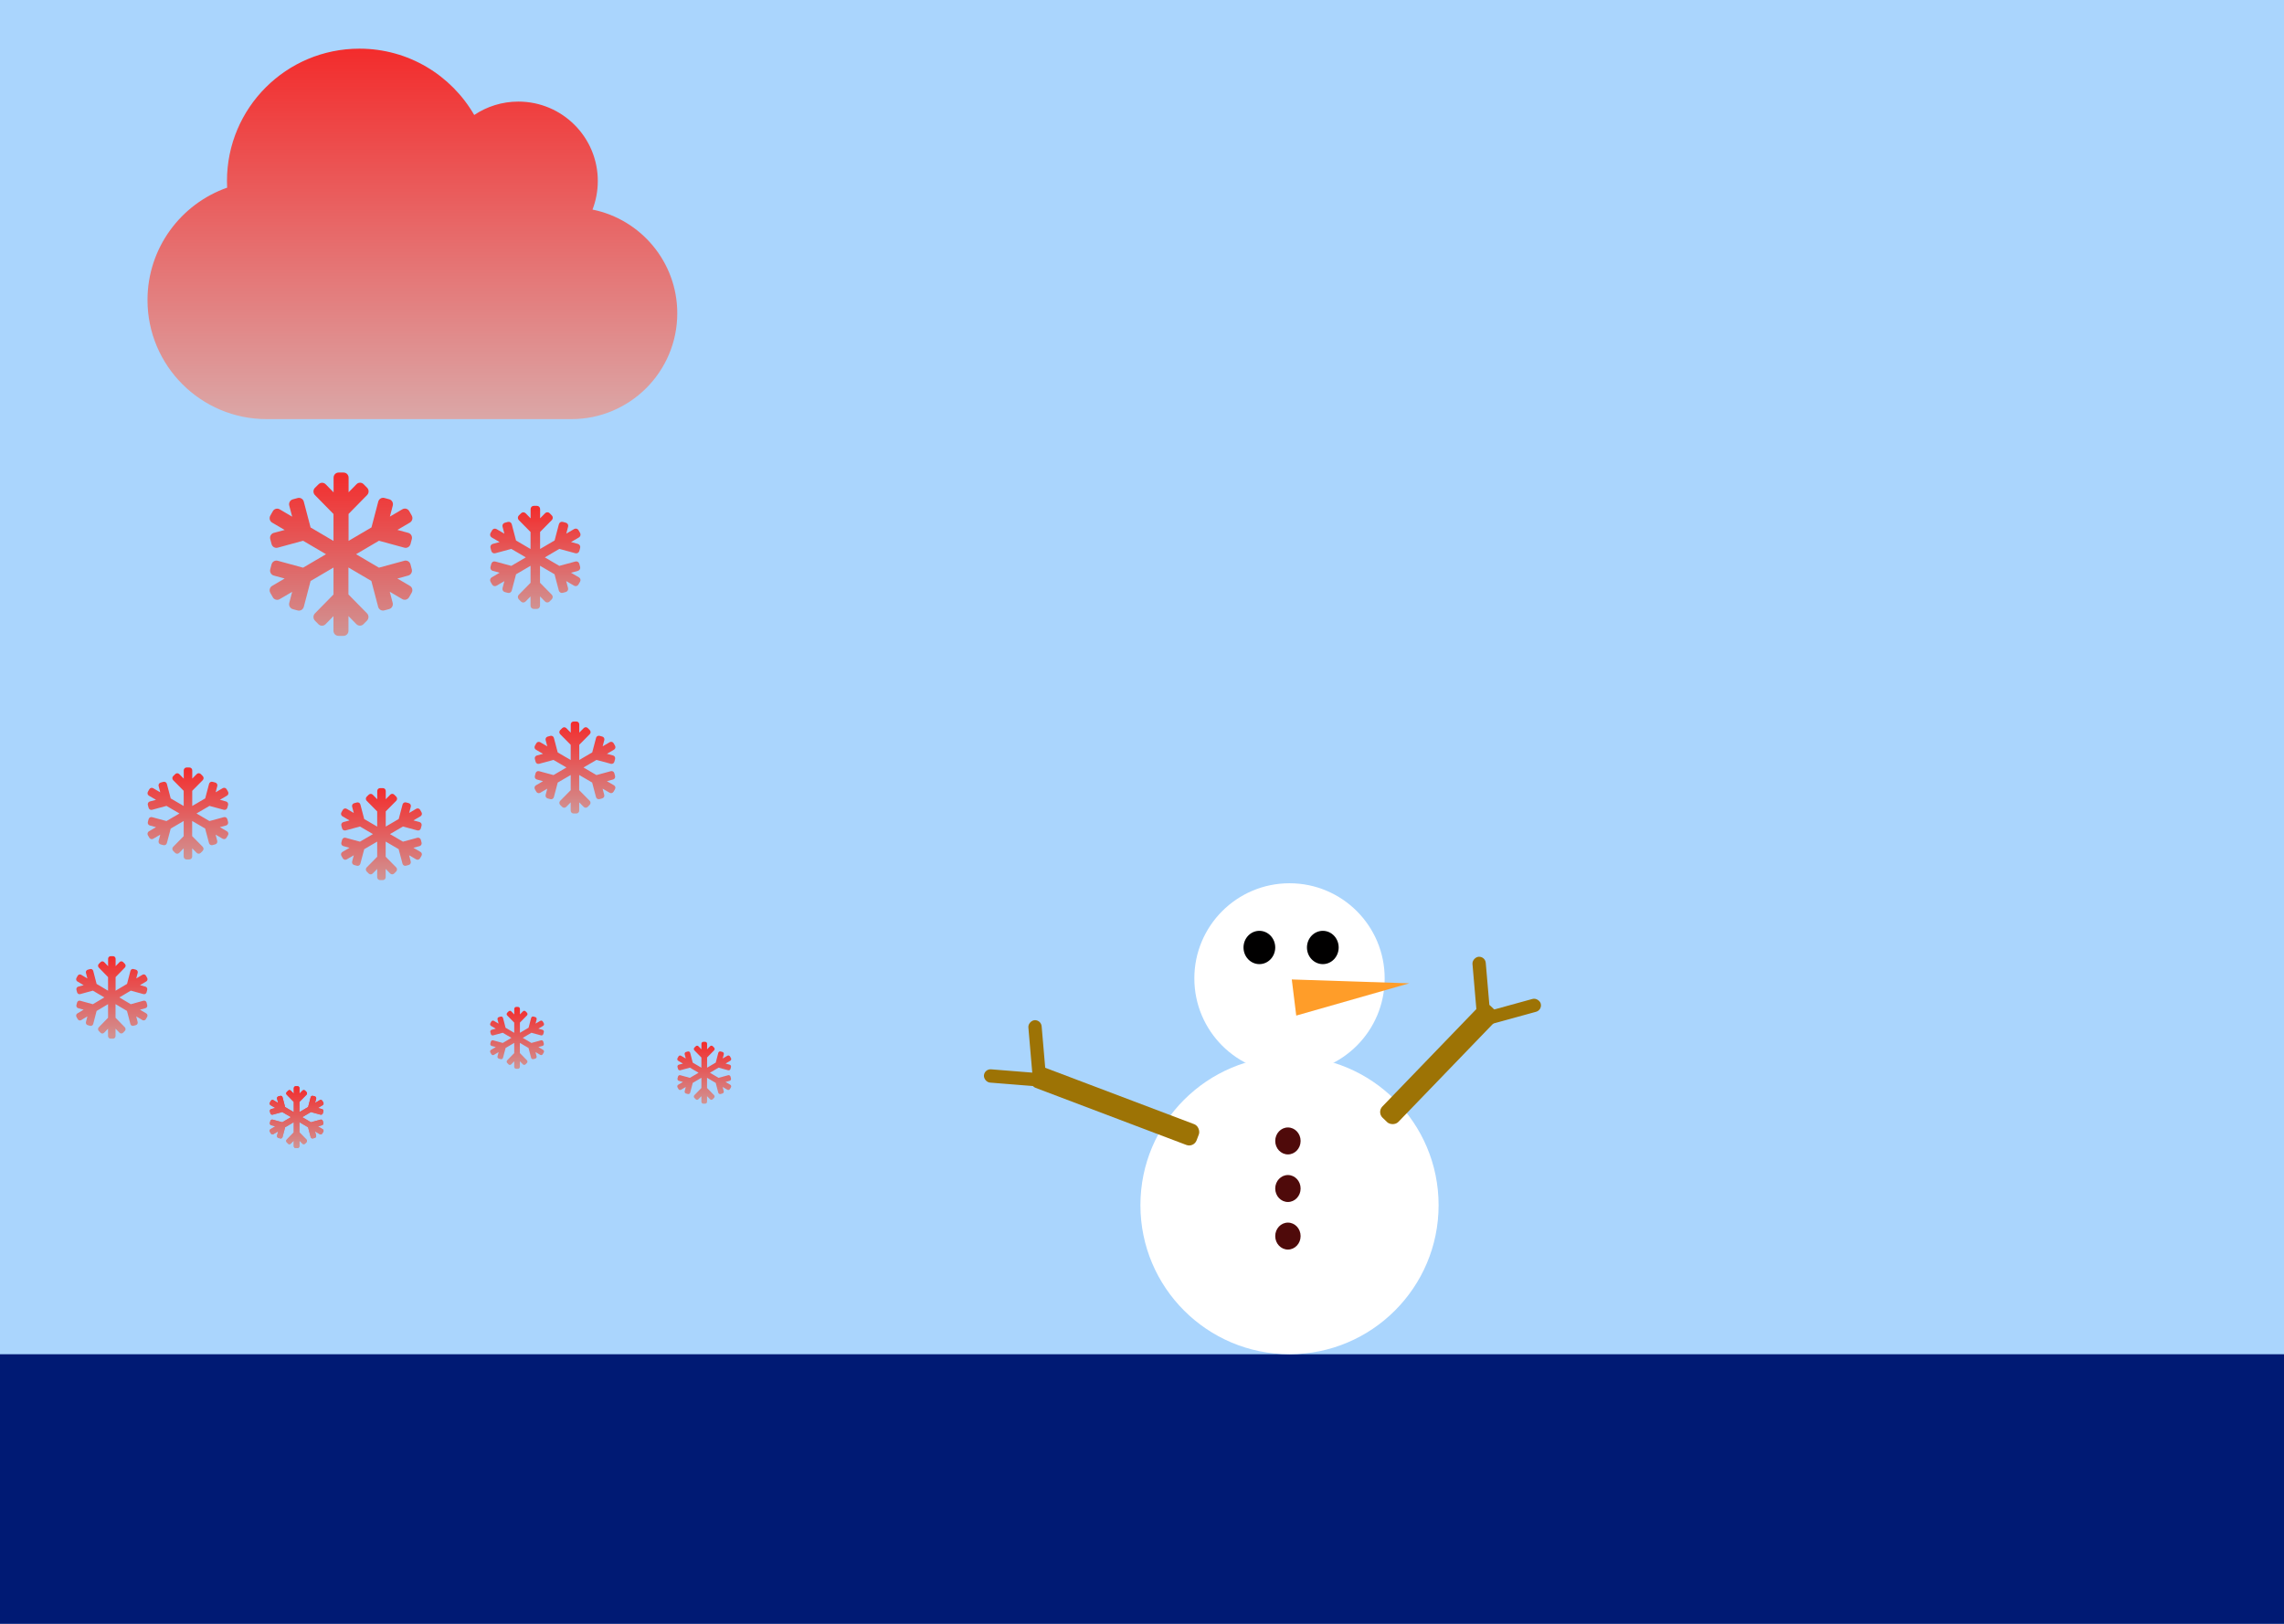 <svg width="1440" height="1024" viewBox="0 0 1440 1024" fill="none" xmlns="http://www.w3.org/2000/svg">
<rect width="1440" height="1024" fill="#AAD5FD"/>
<rect y="854" width="1440" height="170" fill="#001A74"/>
<circle cx="813" cy="760" r="94" fill="white"/>
<circle cx="813" cy="617" r="60" fill="white"/>
<ellipse cx="794" cy="597.5" rx="10" ry="10.5" fill="#010000"/>
<ellipse cx="812" cy="719.5" rx="8" ry="8.5" fill="#4F0A0A"/>
<ellipse cx="812" cy="749.5" rx="8" ry="8.5" fill="#4F0A0A"/>
<ellipse cx="812" cy="779.5" rx="8" ry="8.5" fill="#4F0A0A"/>
<ellipse cx="834" cy="597.5" rx="10" ry="10.5" fill="#010000"/>
<rect x="868.068" y="701.385" width="98" height="14" rx="5" transform="rotate(-46.036 868.068 701.385)" fill="#9D7305"/>
<rect x="931.242" y="641.439" width="37.859" height="8.399" rx="4.2" transform="rotate(-94.913 931.242 641.439)" fill="#9D7305"/>
<rect x="933.775" y="638.881" width="37.859" height="8.399" rx="4.2" transform="rotate(-15.393 933.775 638.881)" fill="#9D7305"/>
<rect x="651.242" y="681.439" width="37.859" height="8.399" rx="4.2" transform="rotate(-94.913 651.242 681.439)" fill="#9D7305"/>
<rect x="657.738" y="685.395" width="37.859" height="8.399" rx="4.2" transform="rotate(-175.421 657.738 685.395)" fill="#9D7305"/>
<rect x="752.647" y="723.804" width="111.652" height="14" rx="5" transform="rotate(-159.255 752.647 723.804)" fill="#9D7305"/>
<path d="M888.497 620.104L817.243 640.448L814.436 617.66L888.497 620.104Z" fill="#FF9D29"/>
<path d="M373.56 132.168C375.7 126.588 376.9 120.487 376.9 114.125C376.9 86.486 354.459 64.062 326.8 64.062C316.519 64.062 306.917 67.191 298.984 72.51C284.528 47.479 257.547 30.688 226.6 30.688C180.466 30.688 143.1 68.026 143.1 114.125C143.1 115.533 143.152 116.941 143.204 118.349C113.979 128.622 93 156.47 93 189.219C93 230.677 126.661 264.312 168.15 264.312H360.2C397.097 264.312 427 234.431 427 197.562C427 165.283 404.038 138.322 373.56 132.168Z" fill="url(#paint0_linear)"/>
<g clip-path="url(#clip0)">
<path d="M92.207 639.075L88.27 636.739L91.695 635.795C92.539 635.561 93.041 634.667 92.81 633.804L92.398 632.23C92.177 631.366 91.303 630.848 90.459 631.082L82.454 633.286L75.242 629L82.464 624.714L90.469 626.918C91.313 627.152 92.177 626.634 92.408 625.77L92.82 624.196C93.041 623.333 92.549 622.439 91.705 622.205L88.28 621.261L92.217 618.925C92.971 618.478 93.232 617.483 92.8 616.701L92.006 615.289C91.574 614.507 90.6 614.243 89.847 614.69L85.909 617.026L86.823 613.502C87.044 612.638 86.552 611.745 85.708 611.511L84.181 611.095C83.338 610.861 82.474 611.379 82.243 612.242L80.103 620.469L72.881 624.755V616.173L78.737 610.15C79.35 609.52 79.35 608.484 78.737 607.855L77.622 606.707C77.01 606.077 76.005 606.077 75.392 606.707L72.891 609.287V604.625C72.891 603.731 72.188 603 71.314 603H69.737C68.863 603 68.16 603.731 68.16 604.625V609.307L65.659 606.727C65.046 606.098 64.042 606.098 63.429 606.727L62.274 607.875C61.661 608.505 61.661 609.541 62.274 610.17L68.13 616.193V624.775L60.908 620.489L58.769 612.262C58.547 611.399 57.674 610.881 56.83 611.115L55.303 611.531C54.459 611.765 53.957 612.659 54.188 613.522L55.102 617.046L51.165 614.71C50.411 614.263 49.447 614.527 49.005 615.309L48.212 616.721C47.78 617.503 48.031 618.488 48.794 618.945L52.732 621.281L49.306 622.205C48.463 622.439 47.96 623.333 48.191 624.196L48.603 625.77C48.824 626.634 49.698 627.152 50.542 626.918L58.547 624.714L65.77 629L58.547 633.286L50.542 631.082C49.698 630.848 48.834 631.366 48.603 632.23L48.191 633.804C47.971 634.667 48.463 635.561 49.306 635.795L52.732 636.739L48.794 639.075C48.041 639.522 47.78 640.517 48.212 641.299L49.005 642.711C49.437 643.493 50.411 643.757 51.165 643.31L55.102 640.974L54.188 644.498C53.967 645.362 54.459 646.255 55.303 646.489L56.83 646.905C57.674 647.139 58.538 646.621 58.769 645.758L60.908 637.531L68.13 633.245V641.827L62.274 647.85C61.661 648.48 61.661 649.516 62.274 650.145L63.389 651.293C64.002 651.923 65.006 651.923 65.619 651.293L68.12 648.713V653.375C68.12 654.269 68.823 655 69.697 655H71.274C72.148 655 72.851 654.269 72.851 653.375V648.693L75.352 651.273C75.965 651.902 76.969 651.902 77.582 651.273L78.697 650.125C79.31 649.495 79.31 648.459 78.697 647.83L72.841 641.807V633.225L80.063 637.511L82.203 645.737C82.424 646.601 83.297 647.119 84.141 646.885L85.668 646.469C86.512 646.235 87.014 645.341 86.783 644.478L85.869 640.954L89.806 643.29C90.56 643.737 91.524 643.473 91.966 642.691L92.76 641.279C93.222 640.517 92.971 639.522 92.207 639.075V639.075Z" fill="url(#paint1_linear)"/>
</g>
<g clip-path="url(#clip1)">
<path d="M143.101 524.238L138.639 521.632L142.521 520.579C143.477 520.318 144.046 519.321 143.784 518.358L143.318 516.602C143.067 515.639 142.077 515.062 141.12 515.322L132.047 517.78L123.874 513L132.059 508.22L141.132 510.678C142.088 510.938 143.067 510.361 143.329 509.398L143.796 507.642C144.046 506.679 143.488 505.682 142.532 505.421L138.65 504.368L143.113 501.763C143.966 501.264 144.262 500.154 143.773 499.282L142.874 497.707C142.384 496.835 141.28 496.54 140.426 497.039L135.964 499.644L136.999 495.713C137.25 494.75 136.692 493.754 135.736 493.493L134.005 493.029C133.049 492.768 132.07 493.346 131.808 494.309L129.384 503.484L121.199 508.265V498.693L127.835 491.975C128.53 491.273 128.53 490.117 127.835 489.415L126.572 488.135C125.877 487.432 124.739 487.432 124.045 488.135L121.21 491.012V485.812C121.21 484.816 120.413 484 119.423 484H117.635C116.645 484 115.848 484.816 115.848 485.812V491.035L113.014 488.157C112.319 487.455 111.181 487.455 110.486 488.157L109.177 489.438C108.483 490.14 108.483 491.295 109.177 491.998L115.814 498.715V508.287L107.629 503.507L105.204 494.331C104.954 493.368 103.963 492.791 103.007 493.051L101.277 493.516C100.32 493.776 99.751 494.773 100.013 495.736L101.049 499.667L96.587 497.061C95.733 496.563 94.64 496.857 94.139 497.73L93.24 499.304C92.75 500.177 93.035 501.275 93.9 501.785L98.362 504.391L94.481 505.421C93.524 505.682 92.955 506.679 93.217 507.642L93.684 509.398C93.934 510.361 94.924 510.938 95.881 510.678L104.954 508.22L113.139 513L104.954 517.78L95.881 515.322C94.924 515.062 93.945 515.639 93.684 516.602L93.217 518.358C92.966 519.321 93.524 520.318 94.481 520.579L98.362 521.632L93.9 524.238C93.046 524.736 92.75 525.846 93.24 526.718L94.139 528.293C94.629 529.165 95.733 529.46 96.587 528.961L101.049 526.356L100.013 530.287C99.763 531.25 100.32 532.246 101.277 532.507L103.007 532.971C103.963 533.232 104.942 532.654 105.204 531.691L107.629 522.516L115.814 517.735V527.307L109.177 534.025C108.483 534.727 108.483 535.883 109.177 536.585L110.441 537.865C111.135 538.568 112.274 538.568 112.968 537.865L115.803 534.988V540.188C115.803 541.184 116.599 542 117.59 542H119.377C120.368 542 121.164 541.184 121.164 540.188V534.965L123.999 537.843C124.693 538.545 125.832 538.545 126.526 537.843L127.79 536.562C128.484 535.86 128.484 534.705 127.79 534.002L121.153 527.285V517.713L129.338 522.493L131.763 531.669C132.013 532.632 133.004 533.209 133.96 532.949L135.69 532.484C136.647 532.224 137.216 531.227 136.954 530.264L135.918 526.333L140.38 528.939C141.234 529.437 142.327 529.143 142.828 528.27L143.727 526.696C144.251 525.846 143.966 524.736 143.101 524.238V524.238Z" fill="url(#paint2_linear)"/>
</g>
<g clip-path="url(#clip2)">
<path d="M265.101 537.238L260.639 534.632L264.521 533.579C265.477 533.318 266.046 532.321 265.784 531.358L265.318 529.602C265.067 528.639 264.077 528.062 263.12 528.322L254.047 530.78L245.874 526L254.059 521.22L263.132 523.678C264.088 523.938 265.067 523.361 265.329 522.398L265.796 520.642C266.046 519.679 265.488 518.682 264.532 518.421L260.65 517.368L265.113 514.763C265.966 514.264 266.262 513.154 265.773 512.282L264.874 510.707C264.384 509.835 263.28 509.54 262.426 510.039L257.964 512.644L258.999 508.713C259.25 507.75 258.692 506.754 257.736 506.493L256.005 506.029C255.049 505.768 254.07 506.346 253.808 507.309L251.384 516.484L243.199 521.265V511.693L249.835 504.975C250.53 504.273 250.53 503.117 249.835 502.415L248.572 501.135C247.877 500.432 246.739 500.432 246.045 501.135L243.21 504.012V498.812C243.21 497.816 242.413 497 241.423 497H239.635C238.645 497 237.848 497.816 237.848 498.812V504.035L235.014 501.157C234.319 500.455 233.181 500.455 232.486 501.157L231.177 502.438C230.483 503.14 230.483 504.295 231.177 504.998L237.814 511.715V521.287L229.629 516.507L227.204 507.331C226.954 506.368 225.963 505.791 225.007 506.051L223.277 506.516C222.32 506.776 221.751 507.773 222.013 508.736L223.049 512.667L218.587 510.061C217.733 509.563 216.64 509.857 216.139 510.73L215.24 512.304C214.75 513.177 215.035 514.275 215.9 514.785L220.362 517.391L216.48 518.421C215.524 518.682 214.955 519.679 215.217 520.642L215.684 522.398C215.934 523.361 216.924 523.938 217.881 523.678L226.954 521.22L235.139 526L226.954 530.78L217.881 528.322C216.924 528.062 215.945 528.639 215.684 529.602L215.217 531.358C214.966 532.321 215.524 533.318 216.48 533.579L220.362 534.632L215.9 537.238C215.046 537.736 214.75 538.846 215.24 539.718L216.139 541.293C216.628 542.165 217.733 542.46 218.587 541.961L223.049 539.356L222.013 543.287C221.763 544.25 222.32 545.246 223.277 545.507L225.007 545.971C225.963 546.232 226.942 545.654 227.204 544.691L229.629 535.516L237.814 530.735V540.307L231.177 547.025C230.483 547.727 230.483 548.883 231.177 549.585L232.441 550.865C233.135 551.568 234.274 551.568 234.968 550.865L237.803 547.988V553.188C237.803 554.184 238.599 555 239.59 555H241.377C242.368 555 243.164 554.184 243.164 553.188V547.965L245.999 550.843C246.693 551.545 247.832 551.545 248.526 550.843L249.79 549.562C250.484 548.86 250.484 547.705 249.79 547.002L243.153 540.285V530.713L251.338 535.493L253.763 544.669C254.013 545.632 255.004 546.209 255.96 545.949L257.69 545.484C258.647 545.224 259.216 544.227 258.954 543.264L257.918 539.333L262.38 541.939C263.234 542.437 264.327 542.143 264.828 541.27L265.727 539.696C266.251 538.846 265.966 537.736 265.101 537.238V537.238Z" fill="url(#paint3_linear)"/>
</g>
<g clip-path="url(#clip3)">
<path d="M387.101 495.238L382.639 492.632L386.521 491.579C387.477 491.318 388.046 490.321 387.784 489.358L387.318 487.602C387.067 486.639 386.077 486.062 385.12 486.322L376.047 488.78L367.874 484L376.059 479.22L385.132 481.678C386.088 481.938 387.067 481.361 387.329 480.398L387.796 478.642C388.046 477.679 387.488 476.682 386.532 476.421L382.65 475.368L387.113 472.763C387.966 472.264 388.262 471.154 387.773 470.282L386.874 468.707C386.384 467.835 385.28 467.54 384.426 468.039L379.964 470.644L380.999 466.713C381.25 465.75 380.692 464.754 379.736 464.493L378.005 464.029C377.049 463.768 376.07 464.346 375.808 465.309L373.384 474.484L365.199 479.265V469.693L371.835 462.975C372.53 462.273 372.53 461.117 371.835 460.415L370.572 459.135C369.877 458.432 368.739 458.432 368.045 459.135L365.21 462.012V456.812C365.21 455.816 364.413 455 363.423 455H361.635C360.645 455 359.848 455.816 359.848 456.812V462.035L357.014 459.157C356.319 458.455 355.181 458.455 354.486 459.157L353.177 460.438C352.483 461.14 352.483 462.295 353.177 462.998L359.814 469.715V479.287L351.629 474.507L349.204 465.331C348.954 464.368 347.963 463.791 347.007 464.051L345.277 464.516C344.32 464.776 343.751 465.773 344.013 466.736L345.049 470.667L340.587 468.061C339.733 467.563 338.64 467.857 338.139 468.73L337.24 470.304C336.75 471.177 337.035 472.275 337.9 472.785L342.362 475.391L338.48 476.421C337.524 476.682 336.955 477.679 337.217 478.642L337.684 480.398C337.934 481.361 338.924 481.938 339.881 481.678L348.954 479.22L357.139 484L348.954 488.78L339.881 486.322C338.924 486.062 337.945 486.639 337.684 487.602L337.217 489.358C336.966 490.321 337.524 491.318 338.48 491.579L342.362 492.632L337.9 495.238C337.046 495.736 336.75 496.846 337.24 497.718L338.139 499.293C338.628 500.165 339.733 500.46 340.587 499.961L345.049 497.356L344.013 501.287C343.763 502.25 344.32 503.246 345.277 503.507L347.007 503.971C347.963 504.232 348.942 503.654 349.204 502.691L351.629 493.516L359.814 488.735V498.307L353.177 505.025C352.483 505.727 352.483 506.883 353.177 507.585L354.441 508.865C355.135 509.568 356.274 509.568 356.968 508.865L359.803 505.988V511.188C359.803 512.184 360.599 513 361.59 513H363.377C364.368 513 365.164 512.184 365.164 511.188V505.965L367.999 508.843C368.693 509.545 369.832 509.545 370.526 508.843L371.79 507.562C372.484 506.86 372.484 505.705 371.79 505.002L365.153 498.285V488.713L373.338 493.493L375.763 502.669C376.013 503.632 377.004 504.209 377.96 503.949L379.69 503.484C380.647 503.224 381.216 502.227 380.954 501.264L379.918 497.333L384.38 499.939C385.234 500.437 386.327 500.143 386.828 499.27L387.727 497.696C388.251 496.846 387.966 495.736 387.101 495.238V495.238Z" fill="url(#paint4_linear)"/>
</g>
<g clip-path="url(#clip4)">
<path d="M258.413 369.456L250.538 364.829L257.389 362.958C259.076 362.496 260.081 360.725 259.619 359.015L258.795 355.897C258.353 354.187 256.605 353.161 254.918 353.624L238.907 357.989L224.482 349.5L238.927 341.011L254.938 345.376C256.625 345.839 258.353 344.813 258.815 343.103L259.639 339.985C260.081 338.275 259.096 336.504 257.409 336.042L250.558 334.171L258.433 329.544C259.94 328.659 260.462 326.687 259.599 325.138L258.011 322.342C257.148 320.793 255.199 320.27 253.692 321.155L245.817 325.782L247.645 318.801C248.087 317.091 247.103 315.321 245.415 314.858L242.362 314.033C240.674 313.571 238.947 314.597 238.485 316.307L234.206 332.602L219.761 341.091V324.092L231.473 312.163C232.699 310.915 232.699 308.863 231.473 307.616L229.244 305.343C228.018 304.096 226.009 304.096 224.784 305.343L219.782 310.453V301.219C219.782 299.448 218.375 298 216.628 298H213.473C211.726 298 210.319 299.448 210.319 301.219V310.493L205.317 305.383C204.092 304.136 202.083 304.136 200.857 305.383L198.547 307.656C197.322 308.904 197.322 310.955 198.547 312.203L210.259 324.132V341.131L195.815 332.642L191.536 316.347C191.094 314.637 189.346 313.611 187.659 314.074L184.605 314.898C182.918 315.361 181.913 317.131 182.375 318.841L184.203 325.822L176.328 321.195C174.822 320.31 172.893 320.833 172.009 322.382L170.422 325.178C169.558 326.727 170.061 328.679 171.587 329.584L179.462 334.211L172.612 336.042C170.924 336.504 169.92 338.275 170.382 339.985L171.206 343.103C171.648 344.813 173.395 345.839 175.083 345.376L191.094 341.011L205.538 349.5L191.094 357.989L175.083 353.624C173.395 353.161 171.668 354.187 171.206 355.897L170.382 359.015C169.94 360.725 170.924 362.496 172.612 362.958L179.462 364.829L171.587 369.456C170.081 370.341 169.558 372.313 170.422 373.862L172.009 376.658C172.873 378.207 174.822 378.73 176.328 377.845L184.203 373.218L182.375 380.199C181.933 381.909 182.918 383.679 184.605 384.142L187.659 384.967C189.346 385.429 191.074 384.403 191.536 382.693L195.815 366.398L210.259 357.909V374.908L198.547 386.838C197.322 388.085 197.322 390.137 198.547 391.384L200.777 393.657C202.003 394.904 204.011 394.904 205.237 393.657L210.239 388.547V397.781C210.239 399.552 211.645 401 213.393 401H216.547C218.295 401 219.701 399.552 219.701 397.781V388.507L224.703 393.617C225.929 394.864 227.938 394.864 229.163 393.617L231.393 391.344C232.619 390.096 232.619 388.045 231.393 386.797L219.681 374.868V357.869L234.125 366.358L238.404 382.653C238.846 384.363 240.594 385.389 242.282 384.926L245.335 384.102C247.023 383.639 248.027 381.869 247.565 380.159L245.737 373.178L253.612 377.805C255.119 378.69 257.047 378.167 257.931 376.618L259.518 373.822C260.442 372.313 259.94 370.341 258.413 369.456V369.456Z" fill="url(#paint5_linear)"/>
</g>
<g clip-path="url(#clip5)">
<path d="M364.995 364.094L360.008 361.174L364.347 359.993C365.415 359.701 366.051 358.584 365.759 357.505L365.237 355.537C364.957 354.458 363.85 353.811 362.782 354.103L352.641 356.857L343.506 351.5L352.654 346.143L362.794 348.897C363.863 349.189 364.957 348.542 365.25 347.463L365.772 345.495C366.051 344.416 365.428 343.299 364.359 343.007L360.021 341.826L365.008 338.906C365.962 338.348 366.293 337.104 365.746 336.126L364.741 334.361C364.194 333.384 362.96 333.054 362.005 333.612L357.018 336.532L358.176 332.127C358.456 331.048 357.832 329.931 356.763 329.639L354.83 329.118C353.761 328.826 352.667 329.474 352.374 330.553L349.664 340.836L340.516 346.193V335.466L347.934 327.938C348.71 327.15 348.71 325.855 347.934 325.068L346.521 323.634C345.745 322.847 344.473 322.847 343.697 323.634L340.529 326.858V321.031C340.529 319.914 339.638 319 338.531 319H336.534C335.427 319 334.536 319.914 334.536 321.031V326.884L331.368 323.659C330.592 322.872 329.32 322.872 328.543 323.659L327.08 325.094C326.304 325.881 326.304 327.176 327.08 327.963L334.498 335.491V346.219L325.35 340.861L322.64 330.578C322.36 329.499 321.253 328.852 320.184 329.144L318.25 329.664C317.182 329.956 316.545 331.073 316.838 332.152L317.996 336.558L313.008 333.638C312.054 333.079 310.833 333.409 310.273 334.387L309.268 336.151C308.721 337.129 309.039 338.36 310.006 338.932L314.993 341.852L310.655 343.007C309.586 343.299 308.95 344.416 309.242 345.495L309.764 347.463C310.044 348.542 311.151 349.189 312.22 348.897L322.36 346.143L331.508 351.5L322.36 356.857L312.22 354.103C311.151 353.811 310.057 354.458 309.764 355.537L309.242 357.505C308.962 358.584 309.586 359.701 310.655 359.993L314.993 361.174L310.006 364.094C309.051 364.652 308.721 365.896 309.268 366.874L310.273 368.639C310.82 369.616 312.054 369.946 313.008 369.388L317.996 366.468L316.838 370.873C316.558 371.952 317.182 373.069 318.25 373.361L320.184 373.882C321.253 374.174 322.347 373.526 322.64 372.447L325.35 362.164L334.498 356.807V367.534L327.08 375.063C326.304 375.85 326.304 377.145 327.08 377.932L328.493 379.366C329.269 380.153 330.541 380.153 331.317 379.366L334.485 376.142V381.969C334.485 383.086 335.376 384 336.483 384H338.48C339.587 384 340.478 383.086 340.478 381.969V376.116L343.646 379.341C344.422 380.128 345.694 380.128 346.47 379.341L347.883 377.906C348.659 377.119 348.659 375.824 347.883 375.037L340.465 367.509V356.781L349.613 362.139L352.323 372.422C352.603 373.501 353.71 374.148 354.779 373.856L356.713 373.336C357.781 373.044 358.418 371.927 358.125 370.848L356.967 366.442L361.955 369.362C362.909 369.921 364.13 369.591 364.69 368.613L365.695 366.849C366.28 365.896 365.962 364.652 364.995 364.094V364.094Z" fill="url(#paint6_linear)"/>
</g>
<g clip-path="url(#clip6)">
<path d="M342.401 662.056L339.426 660.304L342.014 659.596C342.652 659.421 343.031 658.75 342.857 658.103L342.545 656.922C342.378 656.275 341.718 655.886 341.081 656.062L335.032 657.714L329.583 654.5L335.04 651.286L341.088 652.938C341.726 653.114 342.378 652.725 342.553 652.078L342.864 650.897C343.031 650.25 342.659 649.579 342.022 649.404L339.434 648.696L342.409 646.944C342.978 646.609 343.175 645.862 342.849 645.276L342.249 644.217C341.923 643.63 341.187 643.432 340.618 643.767L337.643 645.519L338.333 642.876C338.5 642.229 338.128 641.558 337.491 641.383L336.337 641.071C335.7 640.896 335.047 641.284 334.873 641.932L333.256 648.102L327.799 651.316V644.879L332.224 640.363C332.687 639.89 332.687 639.113 332.224 638.641L331.382 637.78C330.919 637.308 330.16 637.308 329.697 637.78L327.807 639.715V636.219C327.807 635.548 327.276 635 326.615 635H325.424C324.764 635 324.232 635.548 324.232 636.219V639.73L322.343 637.796C321.88 637.323 321.121 637.323 320.658 637.796L319.785 638.656C319.322 639.129 319.322 639.905 319.785 640.378L324.21 644.895V651.331L318.753 648.117L317.136 641.947C316.969 641.299 316.309 640.911 315.672 641.086L314.518 641.398C313.881 641.574 313.501 642.244 313.676 642.891L314.366 645.535L311.391 643.783C310.822 643.447 310.094 643.646 309.76 644.232L309.16 645.291C308.834 645.877 309.023 646.616 309.6 646.959L312.575 648.711L309.987 649.404C309.35 649.579 308.97 650.25 309.145 650.897L309.456 652.078C309.623 652.725 310.283 653.114 310.921 652.938L316.969 651.286L322.426 654.5L316.969 657.714L310.921 656.062C310.283 655.886 309.631 656.275 309.456 656.922L309.145 658.103C308.978 658.75 309.35 659.421 309.987 659.596L312.575 660.304L309.6 662.056C309.031 662.391 308.834 663.138 309.16 663.724L309.76 664.783C310.086 665.37 310.822 665.568 311.391 665.233L314.366 663.481L313.676 666.124C313.509 666.771 313.881 667.442 314.518 667.617L315.672 667.929C316.309 668.104 316.962 667.716 317.136 667.068L318.753 660.898L324.21 657.684V664.121L319.785 668.638C319.322 669.11 319.322 669.887 319.785 670.359L320.628 671.22C321.09 671.692 321.849 671.692 322.312 671.22L324.202 669.285V672.781C324.202 673.452 324.733 674 325.394 674H326.585C327.245 674 327.777 673.452 327.777 672.781V669.27L329.666 671.204C330.129 671.677 330.888 671.677 331.351 671.204L332.194 670.344C332.657 669.871 332.657 669.095 332.194 668.622L327.769 664.105V657.669L333.226 660.883L334.842 667.053C335.009 667.701 335.669 668.089 336.307 667.914L337.461 667.602C338.098 667.426 338.478 666.756 338.303 666.109L337.612 663.465L340.587 665.217C341.157 665.553 341.885 665.354 342.219 664.768L342.819 663.709C343.168 663.138 342.978 662.391 342.401 662.056V662.056Z" fill="url(#paint7_linear)"/>
</g>
<g clip-path="url(#clip7)">
<path d="M203.401 712.056L200.426 710.304L203.014 709.596C203.652 709.421 204.031 708.75 203.857 708.103L203.545 706.922C203.378 706.275 202.718 705.886 202.081 706.062L196.032 707.714L190.583 704.5L196.04 701.286L202.088 702.938C202.726 703.114 203.378 702.725 203.553 702.078L203.864 700.897C204.031 700.25 203.659 699.579 203.022 699.404L200.434 698.696L203.409 696.944C203.978 696.609 204.175 695.862 203.849 695.276L203.249 694.217C202.923 693.63 202.187 693.432 201.618 693.767L198.643 695.519L199.333 692.876C199.5 692.229 199.128 691.558 198.491 691.383L197.337 691.071C196.7 690.896 196.047 691.284 195.873 691.932L194.256 698.102L188.799 701.316V694.879L193.224 690.363C193.687 689.89 193.687 689.113 193.224 688.641L192.382 687.78C191.919 687.308 191.16 687.308 190.697 687.78L188.807 689.715V686.219C188.807 685.548 188.276 685 187.615 685H186.424C185.764 685 185.232 685.548 185.232 686.219V689.73L183.343 687.796C182.88 687.323 182.121 687.323 181.658 687.796L180.785 688.656C180.322 689.129 180.322 689.905 180.785 690.378L185.21 694.895V701.331L179.753 698.117L178.136 691.947C177.969 691.299 177.309 690.911 176.672 691.086L175.518 691.398C174.881 691.574 174.501 692.244 174.676 692.891L175.366 695.535L172.391 693.783C171.822 693.447 171.094 693.646 170.76 694.232L170.16 695.291C169.834 695.877 170.023 696.616 170.6 696.959L173.575 698.711L170.987 699.404C170.35 699.579 169.97 700.25 170.145 700.897L170.456 702.078C170.623 702.725 171.283 703.114 171.921 702.938L177.969 701.286L183.426 704.5L177.969 707.714L171.921 706.062C171.283 705.886 170.631 706.275 170.456 706.922L170.145 708.103C169.978 708.75 170.35 709.421 170.987 709.596L173.575 710.304L170.6 712.056C170.031 712.391 169.834 713.138 170.16 713.724L170.76 714.783C171.086 715.37 171.822 715.568 172.391 715.233L175.366 713.481L174.676 716.124C174.509 716.771 174.881 717.442 175.518 717.617L176.672 717.929C177.309 718.104 177.962 717.716 178.136 717.068L179.753 710.898L185.21 707.684V714.121L180.785 718.638C180.322 719.11 180.322 719.887 180.785 720.359L181.628 721.22C182.09 721.692 182.849 721.692 183.312 721.22L185.202 719.285V722.781C185.202 723.452 185.733 724 186.394 724H187.585C188.245 724 188.777 723.452 188.777 722.781V719.27L190.666 721.204C191.129 721.677 191.888 721.677 192.351 721.204L193.194 720.344C193.657 719.871 193.657 719.095 193.194 718.622L188.769 714.105V707.669L194.226 710.883L195.842 717.053C196.009 717.701 196.669 718.089 197.307 717.914L198.461 717.602C199.098 717.426 199.478 716.756 199.303 716.109L198.612 713.465L201.587 715.217C202.157 715.553 202.885 715.354 203.219 714.768L203.819 713.709C204.168 713.138 203.978 712.391 203.401 712.056V712.056Z" fill="url(#paint8_linear)"/>
</g>
<g clip-path="url(#clip8)">
<path d="M460.401 684.056L457.426 682.304L460.014 681.596C460.652 681.421 461.031 680.75 460.857 680.103L460.545 678.922C460.378 678.275 459.718 677.886 459.081 678.062L453.032 679.714L447.583 676.5L453.04 673.286L459.088 674.938C459.726 675.114 460.378 674.725 460.553 674.078L460.864 672.897C461.031 672.25 460.659 671.579 460.022 671.404L457.434 670.696L460.409 668.944C460.978 668.609 461.175 667.862 460.849 667.276L460.249 666.217C459.923 665.63 459.187 665.432 458.618 665.767L455.643 667.519L456.333 664.876C456.5 664.229 456.128 663.558 455.491 663.383L454.337 663.071C453.7 662.896 453.047 663.284 452.873 663.932L451.256 670.102L445.799 673.316V666.879L450.224 662.363C450.687 661.89 450.687 661.113 450.224 660.641L449.382 659.78C448.919 659.308 448.16 659.308 447.697 659.78L445.807 661.715V658.219C445.807 657.548 445.276 657 444.615 657H443.424C442.764 657 442.232 657.548 442.232 658.219V661.73L440.343 659.796C439.88 659.323 439.121 659.323 438.658 659.796L437.785 660.656C437.322 661.129 437.322 661.905 437.785 662.378L442.21 666.895V673.331L436.753 670.117L435.136 663.947C434.969 663.299 434.309 662.911 433.672 663.086L432.518 663.398C431.881 663.574 431.501 664.244 431.676 664.891L432.366 667.535L429.391 665.783C428.822 665.447 428.094 665.646 427.76 666.232L427.16 667.291C426.834 667.877 427.023 668.616 427.6 668.959L430.575 670.711L427.987 671.404C427.35 671.579 426.97 672.25 427.145 672.897L427.456 674.078C427.623 674.725 428.283 675.114 428.921 674.938L434.969 673.286L440.426 676.5L434.969 679.714L428.921 678.062C428.283 677.886 427.631 678.275 427.456 678.922L427.145 680.103C426.978 680.75 427.35 681.421 427.987 681.596L430.575 682.304L427.6 684.056C427.031 684.391 426.834 685.138 427.16 685.724L427.76 686.783C428.086 687.37 428.822 687.568 429.391 687.233L432.366 685.481L431.676 688.124C431.509 688.771 431.881 689.442 432.518 689.617L433.672 689.929C434.309 690.104 434.962 689.716 435.136 689.068L436.753 682.898L442.21 679.684V686.121L437.785 690.638C437.322 691.11 437.322 691.887 437.785 692.359L438.628 693.22C439.09 693.692 439.849 693.692 440.312 693.22L442.202 691.285V694.781C442.202 695.452 442.733 696 443.394 696H444.585C445.245 696 445.777 695.452 445.777 694.781V691.27L447.666 693.204C448.129 693.677 448.888 693.677 449.351 693.204L450.194 692.344C450.657 691.871 450.657 691.095 450.194 690.622L445.769 686.105V679.669L451.226 682.883L452.842 689.053C453.009 689.701 453.669 690.089 454.307 689.914L455.461 689.602C456.098 689.426 456.478 688.756 456.303 688.109L455.612 685.465L458.587 687.217C459.157 687.553 459.885 687.354 460.219 686.768L460.819 685.709C461.168 685.138 460.978 684.391 460.401 684.056V684.056Z" fill="url(#paint9_linear)"/>
</g>
<g clip-path="url(#clip9)">
<path d="M203.401 712.056L200.426 710.304L203.014 709.596C203.652 709.421 204.031 708.75 203.857 708.103L203.545 706.922C203.378 706.275 202.718 705.886 202.081 706.062L196.032 707.714L190.583 704.5L196.04 701.286L202.088 702.938C202.726 703.114 203.378 702.725 203.553 702.078L203.864 700.897C204.031 700.25 203.659 699.579 203.022 699.404L200.434 698.696L203.409 696.944C203.978 696.609 204.175 695.862 203.849 695.276L203.249 694.217C202.923 693.63 202.187 693.432 201.618 693.767L198.643 695.519L199.333 692.876C199.5 692.229 199.128 691.558 198.491 691.383L197.337 691.071C196.7 690.896 196.047 691.284 195.873 691.932L194.256 698.102L188.799 701.316V694.879L193.224 690.363C193.687 689.89 193.687 689.113 193.224 688.641L192.382 687.78C191.919 687.308 191.16 687.308 190.697 687.78L188.807 689.715V686.219C188.807 685.548 188.276 685 187.615 685H186.424C185.764 685 185.232 685.548 185.232 686.219V689.73L183.343 687.796C182.88 687.323 182.121 687.323 181.658 687.796L180.785 688.656C180.322 689.129 180.322 689.905 180.785 690.378L185.21 694.895V701.331L179.753 698.117L178.136 691.947C177.969 691.299 177.309 690.911 176.672 691.086L175.518 691.398C174.881 691.574 174.501 692.244 174.676 692.891L175.366 695.535L172.391 693.783C171.822 693.447 171.094 693.646 170.76 694.232L170.16 695.291C169.834 695.877 170.023 696.616 170.6 696.959L173.575 698.711L170.987 699.404C170.35 699.579 169.97 700.25 170.145 700.897L170.456 702.078C170.623 702.725 171.283 703.114 171.921 702.938L177.969 701.286L183.426 704.5L177.969 707.714L171.921 706.062C171.283 705.886 170.631 706.275 170.456 706.922L170.145 708.103C169.978 708.75 170.35 709.421 170.987 709.596L173.575 710.304L170.6 712.056C170.031 712.391 169.834 713.138 170.16 713.724L170.76 714.783C171.086 715.37 171.822 715.568 172.391 715.233L175.366 713.481L174.676 716.124C174.509 716.771 174.881 717.442 175.518 717.617L176.672 717.929C177.309 718.104 177.962 717.716 178.136 717.068L179.753 710.898L185.21 707.684V714.121L180.785 718.638C180.322 719.11 180.322 719.887 180.785 720.359L181.628 721.22C182.09 721.692 182.849 721.692 183.312 721.22L185.202 719.285V722.781C185.202 723.452 185.733 724 186.394 724H187.585C188.245 724 188.777 723.452 188.777 722.781V719.27L190.666 721.204C191.129 721.677 191.888 721.677 192.351 721.204L193.194 720.344C193.657 719.871 193.657 719.095 193.194 718.622L188.769 714.105V707.669L194.226 710.883L195.842 717.053C196.009 717.701 196.669 718.089 197.307 717.914L198.461 717.602C199.098 717.426 199.478 716.756 199.303 716.109L198.612 713.465L201.587 715.217C202.157 715.553 202.885 715.354 203.219 714.768L203.819 713.709C204.168 713.138 203.978 712.391 203.401 712.056V712.056Z" fill="url(#paint10_linear)"/>
</g>
<defs>
<linearGradient id="paint0_linear" x1="260" y1="30.688" x2="260" y2="264.312" gradientUnits="userSpaceOnUse">
<stop stop-color="#F32C2C"/>
<stop offset="1" stop-color="#DBA7A7"/>
</linearGradient>
<linearGradient id="paint1_linear" x1="70.505" y1="603" x2="70.505" y2="655" gradientUnits="userSpaceOnUse">
<stop stop-color="#F32C2C"/>
<stop offset="1" stop-color="#D19393"/>
</linearGradient>
<linearGradient id="paint2_linear" x1="118.505" y1="484" x2="118.505" y2="542" gradientUnits="userSpaceOnUse">
<stop stop-color="#F32C2C"/>
<stop offset="1" stop-color="#D19393"/>
</linearGradient>
<linearGradient id="paint3_linear" x1="240.505" y1="497" x2="240.505" y2="555" gradientUnits="userSpaceOnUse">
<stop stop-color="#F32C2C"/>
<stop offset="1" stop-color="#D19393"/>
</linearGradient>
<linearGradient id="paint4_linear" x1="362.505" y1="455" x2="362.505" y2="513" gradientUnits="userSpaceOnUse">
<stop stop-color="#F32C2C"/>
<stop offset="1" stop-color="#D19393"/>
</linearGradient>
<linearGradient id="paint5_linear" x1="215.008" y1="298" x2="215.008" y2="401" gradientUnits="userSpaceOnUse">
<stop stop-color="#F32C2C"/>
<stop offset="1" stop-color="#D19393"/>
</linearGradient>
<linearGradient id="paint6_linear" x1="337.506" y1="319" x2="337.506" y2="384" gradientUnits="userSpaceOnUse">
<stop stop-color="#F32C2C"/>
<stop offset="1" stop-color="#D19393"/>
</linearGradient>
<linearGradient id="paint7_linear" x1="326.004" y1="635" x2="326.004" y2="674" gradientUnits="userSpaceOnUse">
<stop stop-color="#F32C2C"/>
<stop offset="1" stop-color="#D19393"/>
</linearGradient>
<linearGradient id="paint8_linear" x1="187.004" y1="685" x2="187.004" y2="724" gradientUnits="userSpaceOnUse">
<stop stop-color="#F32C2C"/>
<stop offset="1" stop-color="#D19393"/>
</linearGradient>
<linearGradient id="paint9_linear" x1="444.004" y1="657" x2="444.004" y2="696" gradientUnits="userSpaceOnUse">
<stop stop-color="#F32C2C"/>
<stop offset="1" stop-color="#D19393"/>
</linearGradient>
<linearGradient id="paint10_linear" x1="187.004" y1="685" x2="187.004" y2="724" gradientUnits="userSpaceOnUse">
<stop stop-color="#F32C2C"/>
<stop offset="1" stop-color="#D19393"/>
</linearGradient>
<clipPath id="clip0">
<rect width="45" height="52" fill="white" transform="translate(48 603)"/>
</clipPath>
<clipPath id="clip1">
<rect width="51" height="58" fill="white" transform="translate(93 484)"/>
</clipPath>
<clipPath id="clip2">
<rect width="51" height="58" fill="white" transform="translate(215 497)"/>
</clipPath>
<clipPath id="clip3">
<rect width="51" height="58" fill="white" transform="translate(337 455)"/>
</clipPath>
<clipPath id="clip4">
<rect width="90" height="103" fill="white" transform="translate(170 298)"/>
</clipPath>
<clipPath id="clip5">
<rect width="57" height="65" fill="white" transform="translate(309 319)"/>
</clipPath>
<clipPath id="clip6">
<rect width="34" height="39" fill="white" transform="translate(309 635)"/>
</clipPath>
<clipPath id="clip7">
<rect width="34" height="39" fill="white" transform="translate(170 685)"/>
</clipPath>
<clipPath id="clip8">
<rect width="34" height="39" fill="white" transform="translate(427 657)"/>
</clipPath>
<clipPath id="clip9">
<rect width="34" height="39" fill="white" transform="translate(170 685)"/>
</clipPath>
</defs>
</svg>
